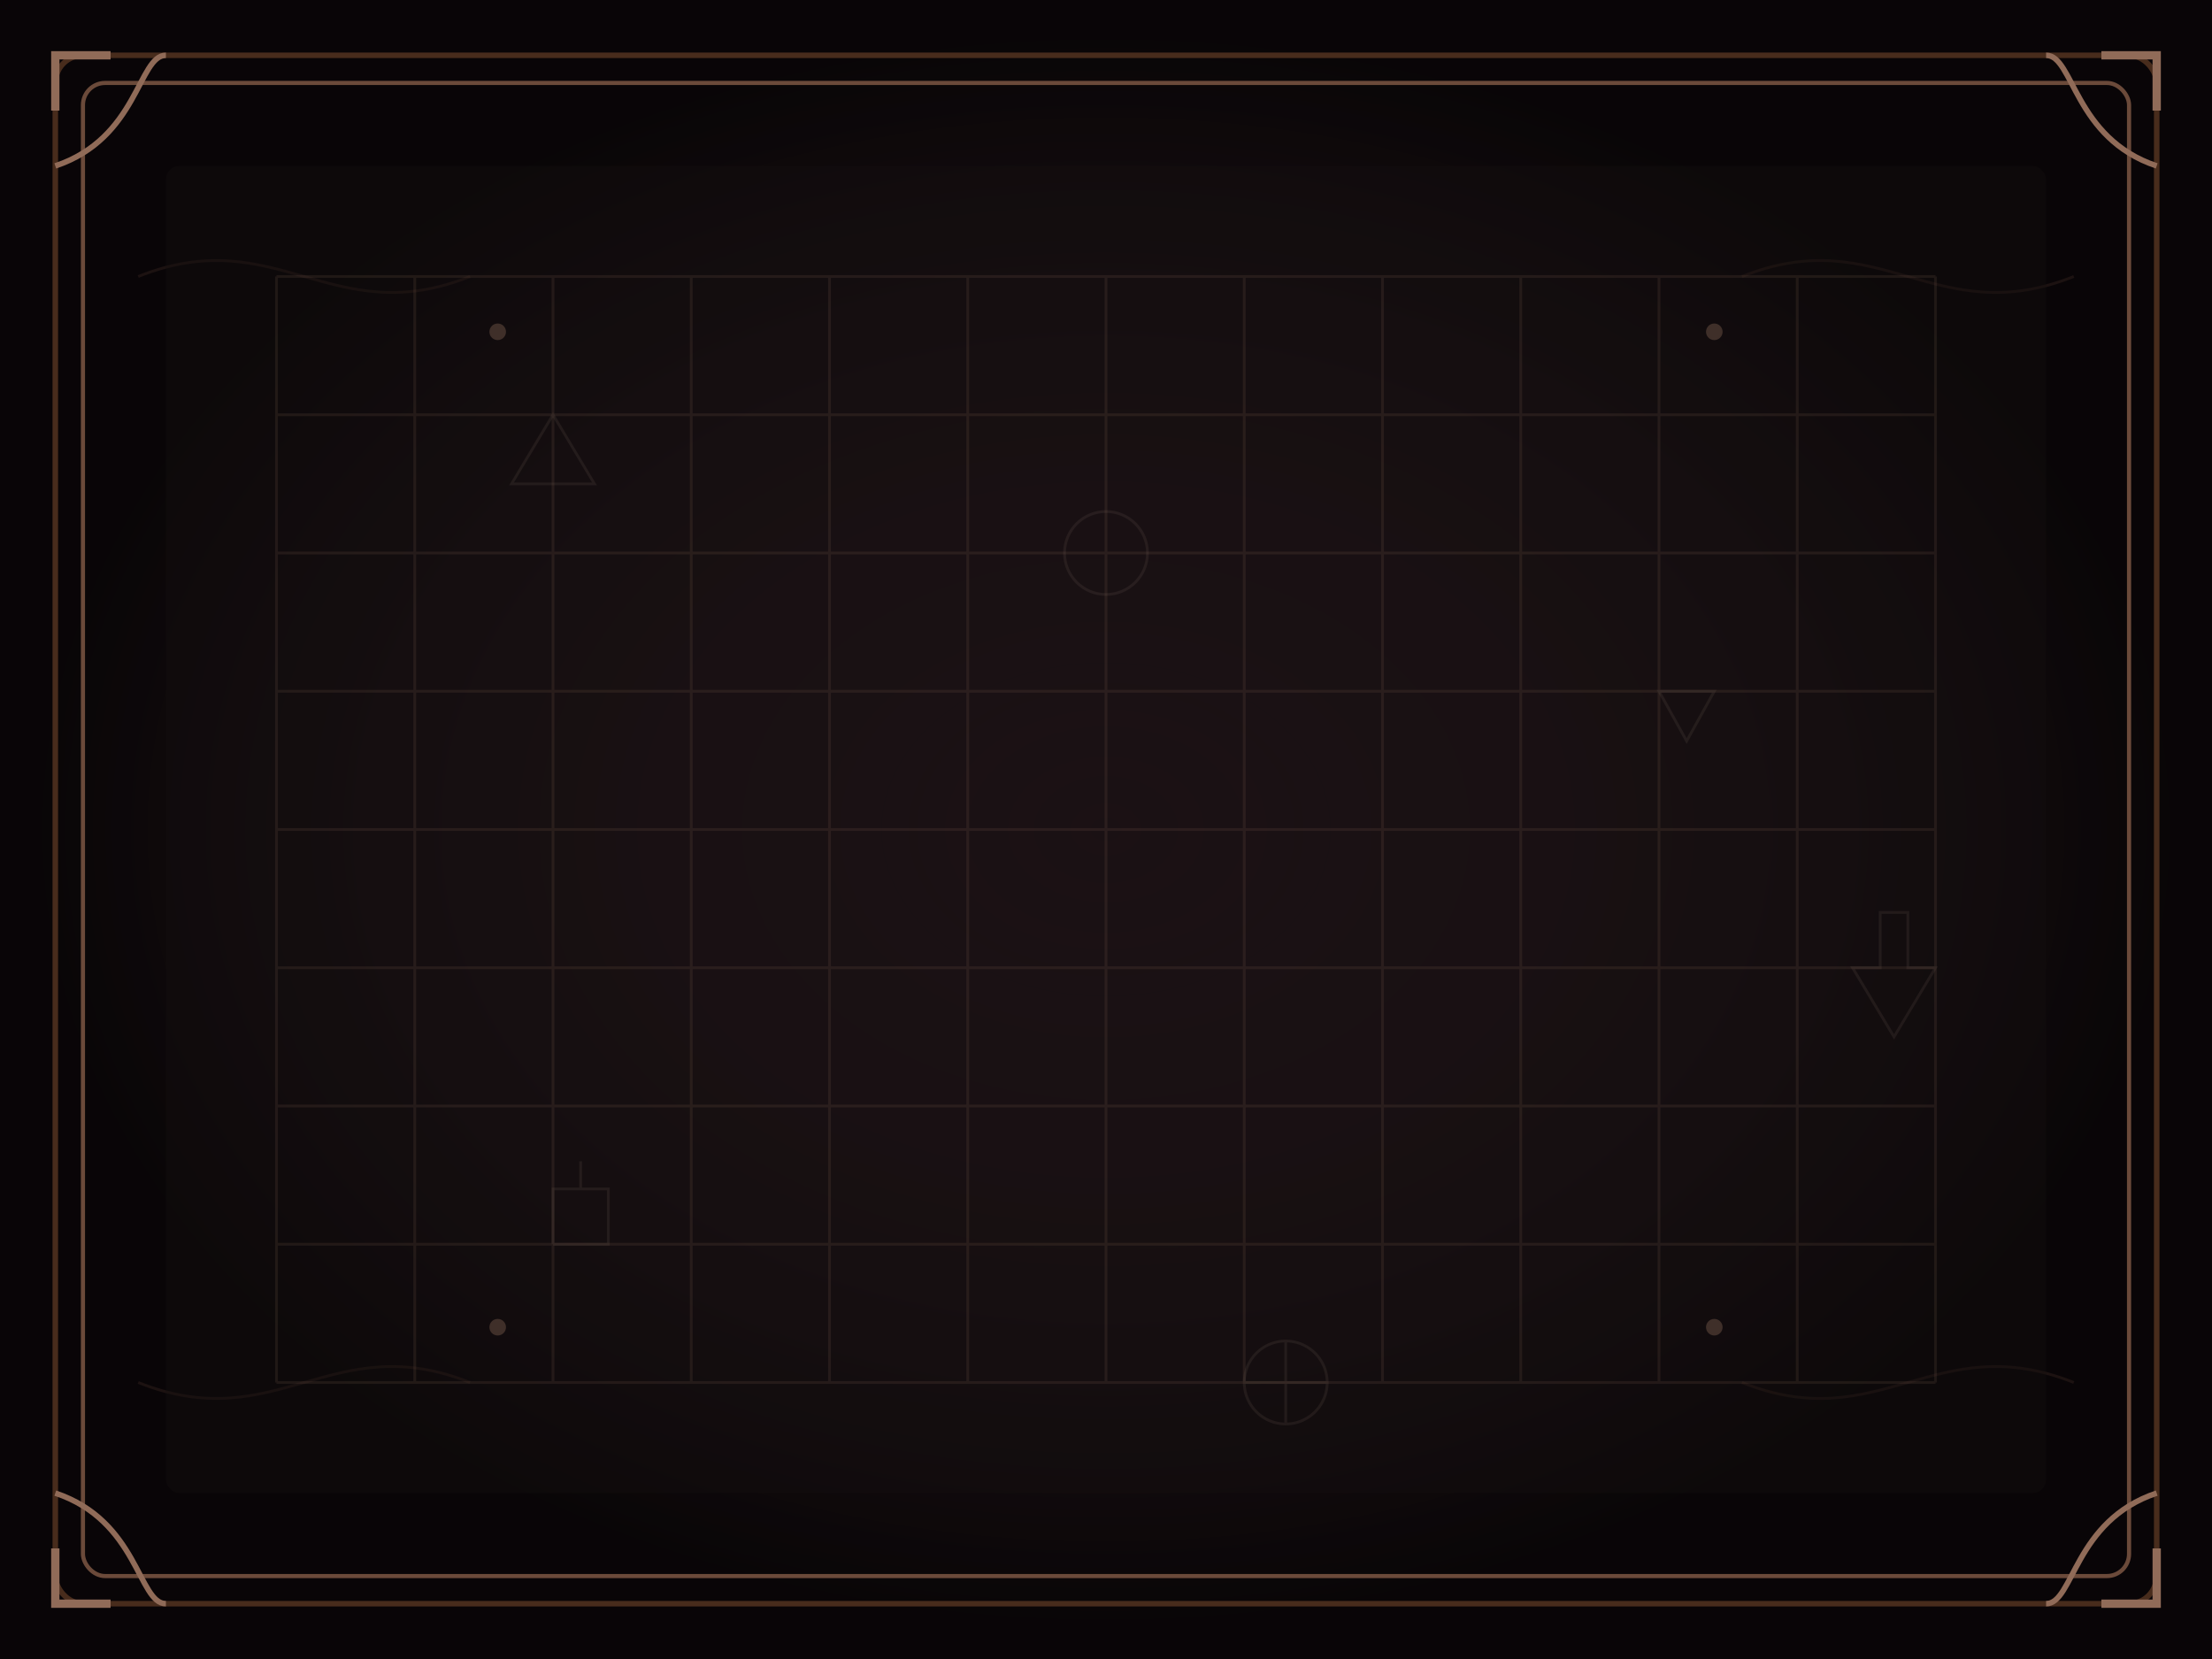 <?xml version="1.0" encoding="UTF-8"?>
<svg viewBox="0 0 800 600" xmlns="http://www.w3.org/2000/svg">
  <!-- Background layers -->
  <defs>
    <!-- Parchment texture pattern -->
    <pattern id="parchmentTexture" patternUnits="userSpaceOnUse" width="200" height="200">
      <rect width="200" height="200" fill="#1a1014"/>
      <path d="M0 0h200v200H0z" fill-opacity="0.2" fill="#2a1a20"/>
      <filter id="noise">
        <feTurbulence type="fractalNoise" baseFrequency="0.65" numOctaves="3" stitchTiles="stitch"/>
        <feColorMatrix type="matrix" values="0 0 0 0 0 0 0 0 0 0 0 0 0 0 0 0 0 0 0.5 0"/>
      </filter>
      <rect width="200" height="200" filter="url(#noise)" opacity="0.1"/>
    </pattern>
    
    <!-- Gothic border patterns -->
    <pattern id="borderPattern" patternUnits="userSpaceOnUse" width="40" height="40">
      <path d="M0,20 Q10,0 20,20 T40,20" stroke="#6b4a3a" fill="none" stroke-width="1.5"/>
      <path d="M20,0 Q40,10 20,20 T20,40" stroke="#6b4a3a" fill="none" stroke-width="1.5"/>
    </pattern>
    
    <!-- Radial gradient for dark mystical look -->
    <radialGradient id="darkVignette" cx="50%" cy="50%" r="60%" fx="50%" fy="50%">
      <stop offset="0%" stop-color="#2a1a20" stop-opacity="0.1"/>
      <stop offset="80%" stop-color="#000000" stop-opacity="0.7"/>
    </radialGradient>
    
    <!-- Filter for subtle inner glow -->
    <filter id="innerGlow" x="-20%" y="-20%" width="140%" height="140%">
      <feGaussianBlur stdDeviation="8" result="blur"/>
      <feComposite in="SourceGraphic" in2="blur" operator="over"/>
    </filter>
  </defs>
  
  <!-- Main background with parchment texture -->
  <rect width="800" height="600" fill="url(#parchmentTexture)"/>
  
  <!-- Dark vignette overlay for atmosphere -->
  <rect width="800" height="600" fill="url(#darkVignette)"/>
  
  <!-- Decorative border -->
  <rect x="20" y="20" width="760" height="560" fill="none" stroke="#482c1c" stroke-width="2" rx="10" ry="10"/>
  <rect x="30" y="30" width="740" height="540" fill="none" stroke="#6b4a3a" stroke-width="1.5" rx="8" ry="8"/>
  
  <!-- Gothic corner decorations -->
  <!-- Top left -->
  <path d="M20,40 L20,20 L40,20" stroke="#906b58" stroke-width="3" fill="none"/>
  <path d="M20,60 C50,50 50,20 60,20" stroke="#906b58" stroke-width="2" fill="none"/>
  
  <!-- Top right -->
  <path d="M780,40 L780,20 L760,20" stroke="#906b58" stroke-width="3" fill="none"/>
  <path d="M780,60 C750,50 750,20 740,20" stroke="#906b58" stroke-width="2" fill="none"/>
  
  <!-- Bottom left -->
  <path d="M20,560 L20,580 L40,580" stroke="#906b58" stroke-width="3" fill="none"/>
  <path d="M20,540 C50,550 50,580 60,580" stroke="#906b58" stroke-width="2" fill="none"/>
  
  <!-- Bottom right -->
  <path d="M780,560 L780,580 L760,580" stroke="#906b58" stroke-width="3" fill="none"/>
  <path d="M780,540 C750,550 750,580 740,580" stroke="#906b58" stroke-width="2" fill="none"/>
  
  <!-- Mystical symbols scattered in the background -->
  <g opacity="0.15">
    <path d="M200,150 l15,25 l-30,0 z" stroke="#c0aa94" fill="none" stroke-width="1"/>
    <circle cx="400" cy="200" r="15" stroke="#c0aa94" fill="none" stroke-width="1"/>
    <path d="M600,250 l20,0 l-10,18 z" stroke="#c0aa94" fill="none" stroke-width="1"/>
    <path d="M700,350 l-15,25 l-15,-25 l10,0 l0,-20 l10,0 l0,20 z" stroke="#c0aa94" fill="none" stroke-width="1"/>
    <path d="M200,450 l0,-20 l20,0 l0,20 l-20,0 M210,430 l0,-10" stroke="#c0aa94" fill="none" stroke-width="1"/>
    <path d="M450,500 a15,15 0 1,0 30,0 a15,15 0 1,0 -30,0 M465,485 l0,30 M450,500 l30,0" stroke="#c0aa94" fill="none" stroke-width="1"/>
  </g>
  
  <!-- Subtle ornamental patterns -->
  <path d="M50,100 C100,80 120,120 170,100" stroke="#6b4a3a" stroke-opacity="0.2" fill="none" stroke-width="1"/>
  <path d="M50,500 C100,520 120,480 170,500" stroke="#6b4a3a" stroke-opacity="0.2" fill="none" stroke-width="1"/>
  <path d="M630,100 C680,80 700,120 750,100" stroke="#6b4a3a" stroke-opacity="0.2" fill="none" stroke-width="1"/>
  <path d="M630,500 C680,520 700,480 750,500" stroke="#6b4a3a" stroke-opacity="0.2" fill="none" stroke-width="1"/>
  
  <!-- Subtle glowing elements -->
  <circle cx="180" cy="120" r="3" fill="#906b58" opacity="0.6">
    <animate attributeName="opacity" values="0.3;0.7;0.3" dur="3s" repeatCount="indefinite"/>
  </circle>
  <circle cx="620" cy="120" r="3" fill="#906b58" opacity="0.6">
    <animate attributeName="opacity" values="0.3;0.7;0.3" dur="4s" repeatCount="indefinite"/>
  </circle>
  <circle cx="180" cy="480" r="3" fill="#906b58" opacity="0.6">
    <animate attributeName="opacity" values="0.3;0.7;0.3" dur="5s" repeatCount="indefinite"/>
  </circle>
  <circle cx="620" cy="480" r="3" fill="#906b58" opacity="0.6">
    <animate attributeName="opacity" values="0.3;0.7;0.3" dur="3.5s" repeatCount="indefinite"/>
  </circle>
  
  <!-- Central area for items -->
  <rect x="60" y="60" width="680" height="480" fill="#141010" fill-opacity="0.4" rx="5" ry="5"/>
  
  <!-- Subtle grid pattern for inventory slots -->
  <g opacity="0.15">
    <path d="M100,100 h600 M100,150 h600 M100,200 h600 M100,250 h600 M100,300 h600 M100,350 h600 M100,400 h600 M100,450 h600 M100,500 h600" stroke="#906b58" stroke-width="1"/>
    <path d="M100,100 v400 M150,100 v400 M200,100 v400 M250,100 v400 M300,100 v400 M350,100 v400 M400,100 v400 M450,100 v400 M500,100 v400 M550,100 v400 M600,100 v400 M650,100 v400 M700,100 v400" stroke="#906b58" stroke-width="1"/>
  </g>
</svg>